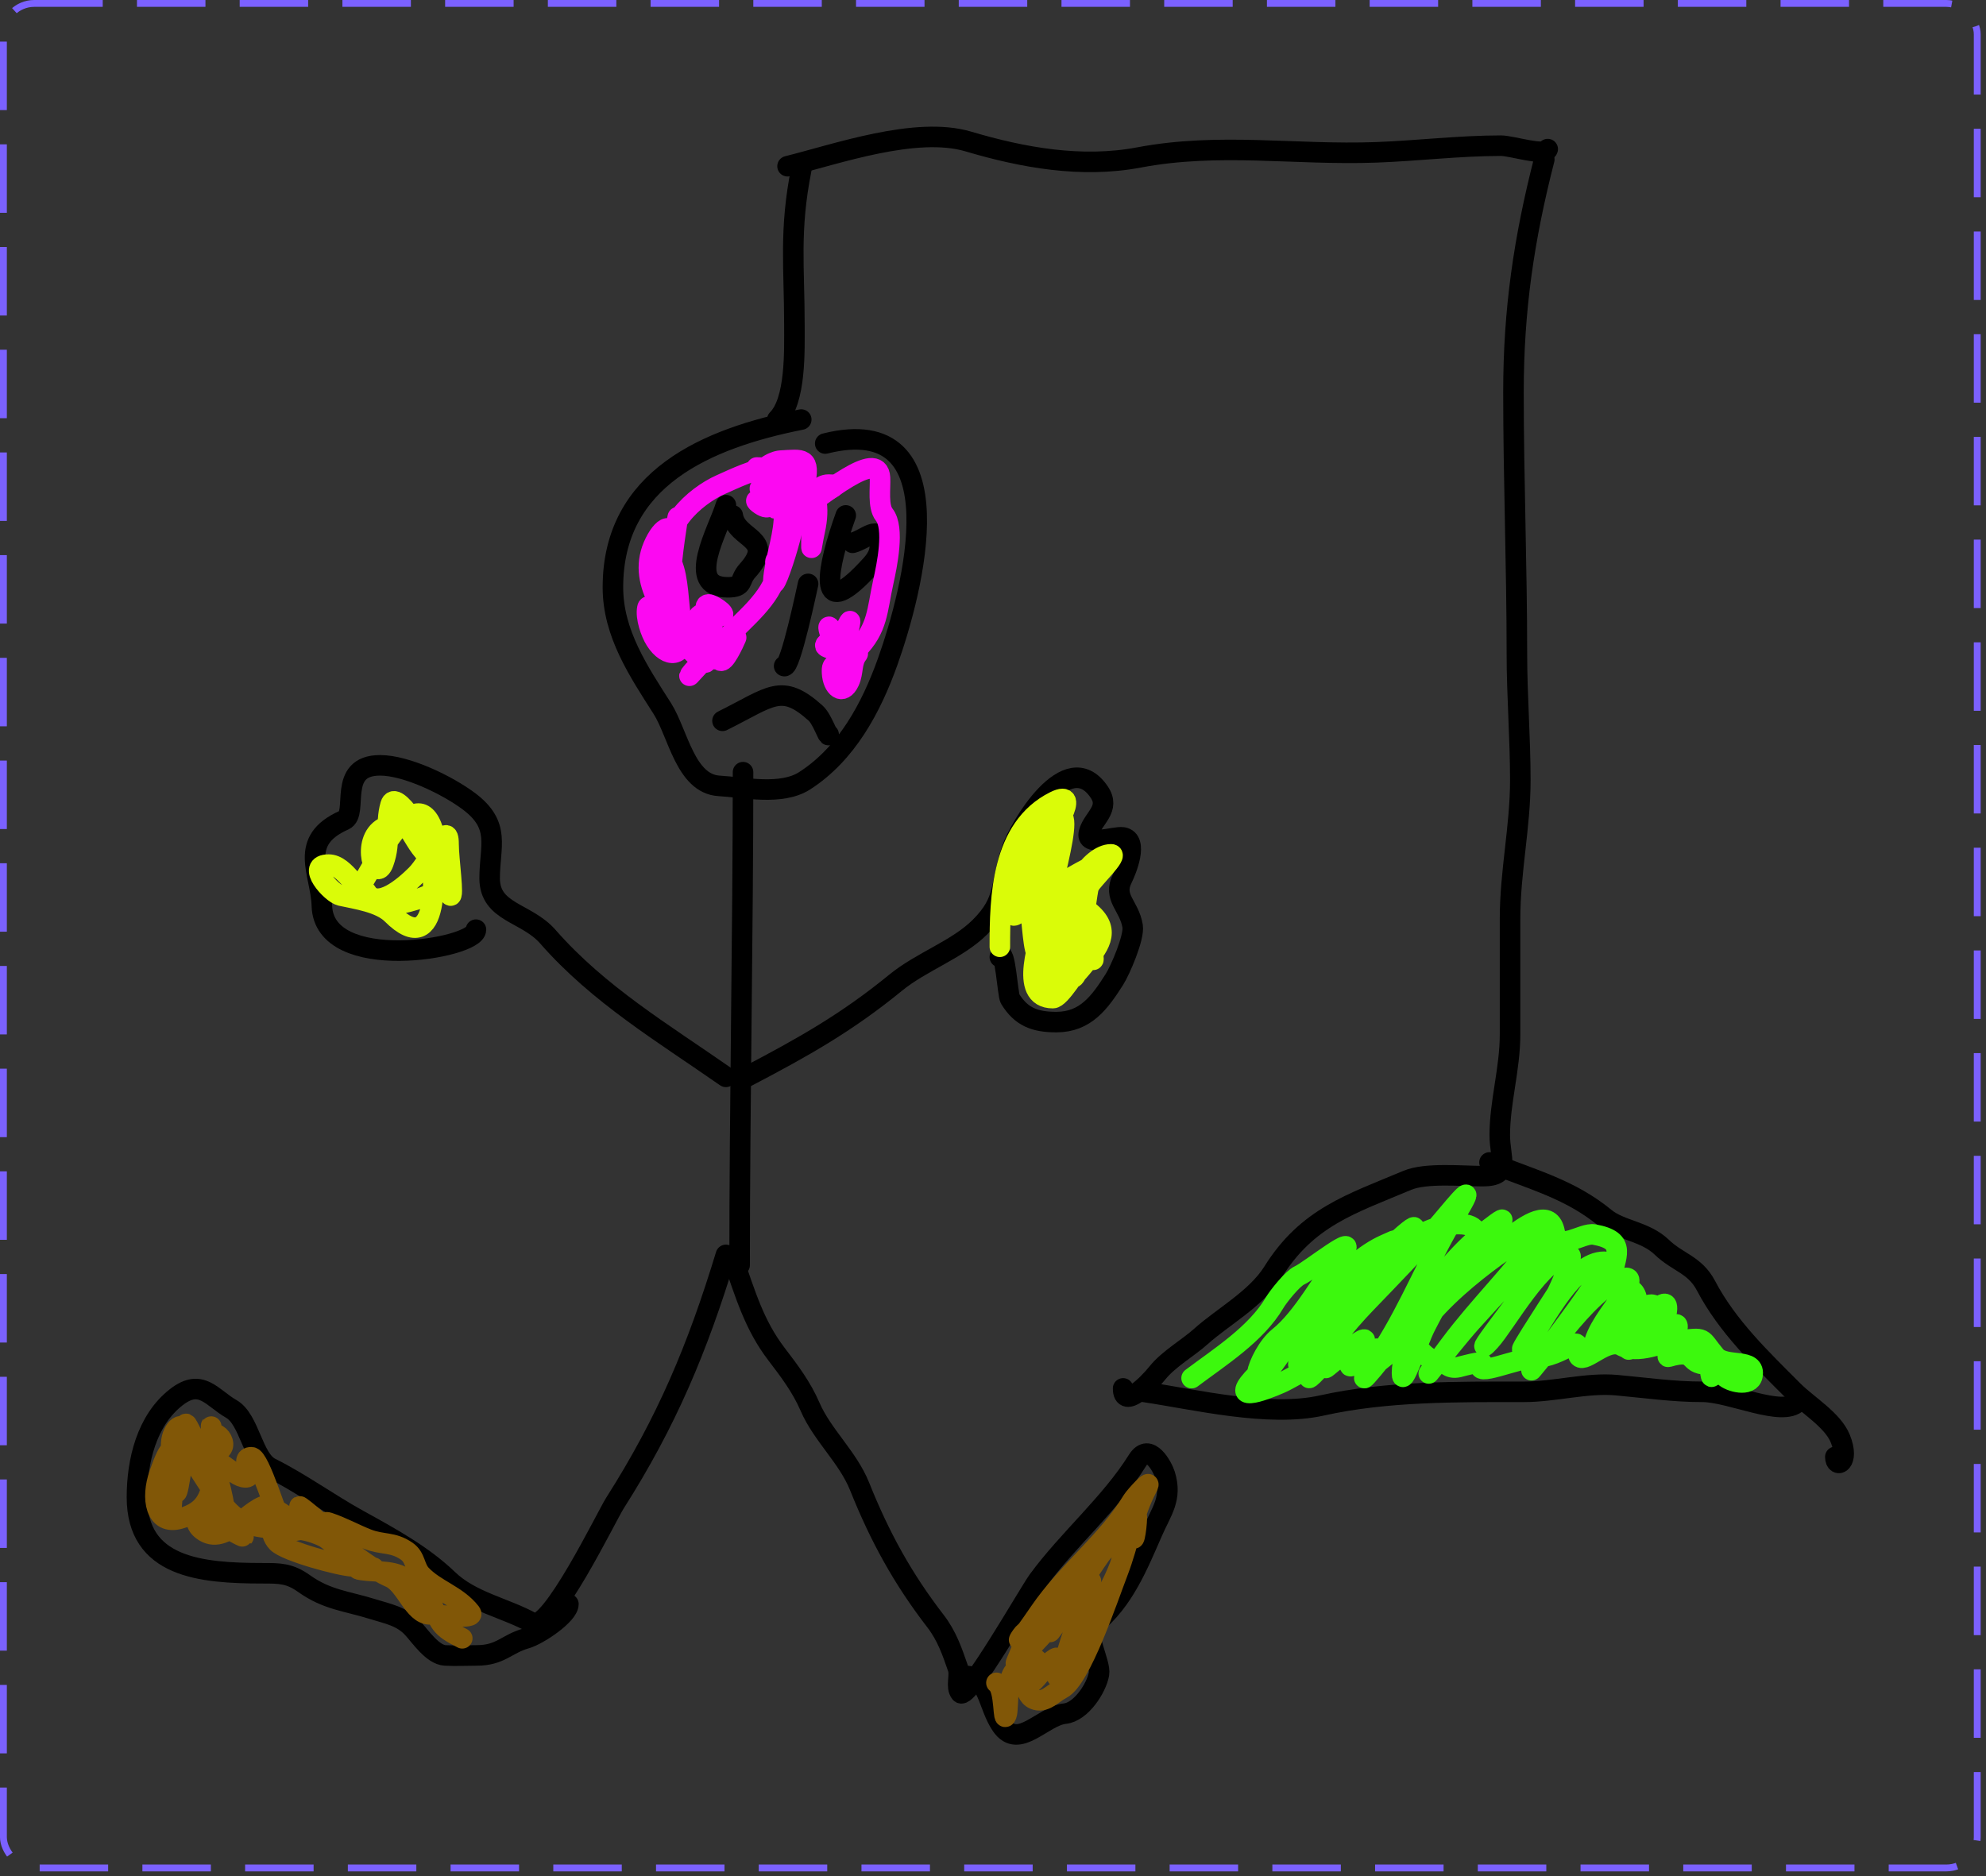 <svg width="290" height="274" viewBox="0 0 290 274" fill="none" xmlns="http://www.w3.org/2000/svg">
<rect x="0" y="0" width="290" height="274" fill="#333333" stroke="none"/>
<path d="M115 24.277C122.163 22.497 133.748 18.401 141.389 20.665C149.35 23.024 157.915 24.586 166.306 22.999C178.077 20.772 189.102 22.688 200.972 22.249C207.041 22.024 213.083 21.277 219.167 21.277C220.789 21.277 225.631 22.884 226 21.777" stroke="black" stroke-width="3" stroke-linecap="round"/>
<path d="M117 24.777C115.234 33.663 116 39.113 116 47.388C116 51.165 116.251 58.526 113.5 61.277" stroke="black" stroke-width="3" stroke-linecap="round"/>
<path d="M117 61.277C103.236 64.012 89.5 69.827 89.5 85.777C89.5 92.512 93.263 98.062 96.722 103.499C98.985 107.055 100.079 114.487 105 114.777C108.662 114.992 114.089 116.22 117.5 114.027C123.633 110.084 127.222 103.356 129.611 96.665C133.251 86.474 140.306 59.825 120.5 64.777" stroke="black" stroke-width="3" stroke-linecap="round"/>
<path d="M108.5 112.777C108.5 136.709 108 161.079 108 184.777" stroke="black" stroke-width="3" stroke-linecap="round"/>
<path d="M109 157.277C117.368 152.901 123.697 149.32 130.778 143.527C134.576 140.419 139.789 138.71 143.111 135.388C146.994 131.505 145.971 129.392 147.75 124.054C148.788 120.939 155.831 108.799 160.5 115.665C162.198 118.163 159.631 119.441 159.028 121.554C158.404 123.739 162.716 122.095 163.972 122.304C166.304 122.693 164.437 127.18 163.889 128.277C162.448 131.158 164.899 132.215 165.389 135.277C165.648 136.897 163.584 141.7 162.722 143.054C160.591 146.403 158.523 149.277 154.25 149.277C151.097 149.277 149.112 148.507 147.5 145.888C147.136 145.297 146.771 138.234 146 139.777" stroke="black" stroke-width="3" stroke-linecap="round"/>
<path d="M106 157.277C96.826 150.874 87.393 145.254 80 136.804C76.856 133.211 71.5 133.319 71.5 128.277C71.5 123.559 73.189 120.564 68.472 117.027C65.361 114.693 59.376 111.777 55.5 111.777C49.149 111.777 52.41 118.817 50.25 119.777C43.401 122.82 46.862 127.443 47 132.277C47.288 142.344 69.5 138.54 69.5 135.777" stroke="black" stroke-width="3" stroke-linecap="round"/>
<path d="M107 183.777C108.858 189.056 110.116 193.497 113.389 197.777C115.256 200.219 117.042 202.581 118.278 205.443C120.078 209.612 123.81 212.816 125.528 217.11C128.459 224.437 131.808 230.551 136.611 236.777C138.236 238.882 139.02 241.146 139.889 243.665C140.246 244.7 139.53 246.385 140.25 247.249C141.266 248.468 150.249 232.629 151.611 230.777C156.024 224.774 162.169 219.584 166.111 213.277C167.814 210.551 169.771 214.282 170.111 215.388C171.178 218.854 169.645 220.623 168.278 223.749C166.154 228.602 164.058 233.83 159.75 237.277C158.175 238.537 160.774 242.841 160.472 244.499C160.094 246.581 157.839 250.03 155.5 250.277C152.283 250.615 148.735 255.616 146.25 252.027C144.238 249.12 144.349 244.777 141 244.777" stroke="black" stroke-width="3" stroke-linecap="round"/>
<path d="M106 183.277C101.838 196.95 97.358 207.642 89.778 219.554C88.602 221.402 80.337 238.464 77.75 237.027C73.719 234.787 68.819 233.968 65.389 230.665C61.731 227.143 56.903 224.491 52.472 222.054C48.045 219.619 43.983 216.629 39.5 214.388C36.896 213.085 36.44 207.298 33.778 205.777C30.932 204.15 29.385 201.227 25.75 204.054C21.393 207.443 20 213.425 20 218.665C20 228.928 29.241 229.777 38.389 229.777C40.865 229.777 42.297 229.782 44.389 231.277C47.757 233.682 50.593 233.814 54.472 235.027C56.63 235.701 58.661 236.041 60.278 237.804C61.407 239.036 63.164 241.675 65 241.777C66.526 241.861 68.082 241.777 69.611 241.777C73.092 241.777 73.952 240.112 76.778 239.304C78.638 238.773 83 235.816 83 234.277" stroke="black" stroke-width="3" stroke-linecap="round"/>
<path d="M106 73.777C104.914 77.419 99.922 85.777 106.25 85.777C108.716 85.777 107.877 84.758 109.111 83.388C113.445 78.572 107.509 78.837 107 75.277" stroke="black" stroke-width="3" stroke-linecap="round"/>
<path d="M123.5 75.277C120.851 82.646 119.043 91.172 126.5 83.277C127.608 82.104 128.5 81.213 128.5 79.527C128.5 76.385 126.436 78.793 124.5 79.277" stroke="black" stroke-width="3" stroke-linecap="round"/>
<path d="M118 85.277C117.896 85.695 115.395 97.724 114.5 97.277" stroke="black" stroke-width="3" stroke-linecap="round"/>
<path d="M105.5 105.277C112.6 101.751 114.095 99.651 119.111 104.165C120.066 105.025 121 107.883 121 107.277" stroke="black" stroke-width="3" stroke-linecap="round"/>
<path d="M225.5 23.277C222.518 34.912 221 45.277 221 57.277C221 69.91 221.5 82.736 221.5 95.388C221.5 101.612 222 107.761 222 113.971C222 120.73 220.5 127.344 220.5 134.165C220.5 139.804 220.5 145.443 220.5 151.082C220.5 156.113 219 160.958 219 165.777C219 169.259 220.703 171.777 216.5 171.777C213.53 171.777 208.202 171.25 205.5 172.388C197.226 175.872 190.894 177.769 185.889 185.777C183.447 189.683 178.524 192.344 175.389 195.165C173.477 196.886 170.651 198.463 169 200.527C167.684 202.172 164 205.891 164 202.777" stroke="black" stroke-width="3" stroke-linecap="round"/>
<path d="M217.5 169.777C224.086 172.394 229.288 173.714 234.389 177.888C236.646 179.734 240.21 179.8 242.667 182.165C244.983 184.396 247.501 184.703 249.111 187.777C252.22 193.711 257.148 198.424 261.889 203.165C263.95 205.226 267.618 207.383 268.722 210.11C270.172 213.692 268 214.548 268 212.777" stroke="black" stroke-width="3" stroke-linecap="round"/>
<path d="M167 203.277C174.596 204.409 185.204 207.009 193 205.277C202.527 203.159 212.78 203.277 222.528 203.277C226.976 203.277 231.727 201.911 236.056 202.304C240.303 202.691 244.317 203.277 248.611 203.277C252.666 203.277 260.259 207.018 262.5 204.777" stroke="black" stroke-width="3" stroke-linecap="round"/>
<path d="M174 201.277C178.117 198.181 183.418 194.854 186.111 190.277C186.663 189.338 188.751 186.721 189.75 186.277C191.202 185.631 198.764 179.528 196 183.165C193.313 186.701 190.263 192.466 186.75 195.277C183.531 197.852 181.424 205.985 187 197.777C190.535 192.572 196.245 184.446 202.25 181.777C205.02 180.545 203.079 181.244 201.25 183.777C198.076 188.171 193.01 192.652 190.889 197.665C190.484 198.622 188.701 200.337 190.111 198.277C192.013 195.497 193.763 192.633 195.889 189.999C198.69 186.528 201.631 183.192 205 180.304C208.985 176.889 203.955 182.69 202.889 183.999C199.556 188.089 196.564 193.037 194.222 197.721C193.568 199.028 190.526 202.224 191.278 200.971C193.64 197.033 196.278 193.623 199.5 190.277C203.142 186.495 207.006 182.553 210.389 178.554C212.916 175.567 216.061 171.676 212.5 177.527C208.665 183.827 205.973 190.834 202.028 196.999C201.253 198.209 197.183 203.85 200.5 199.888C206.18 193.103 209.829 185.354 217 179.777C222.196 175.736 217.487 180.154 215.611 182.277C212.586 185.699 210.166 189.713 208.111 193.777C206.971 196.031 204.722 203.08 204.722 200.554C204.722 193.189 216.72 184.483 221.944 181.054C222.034 180.996 225.691 179.359 225.194 180.054C221.159 185.704 215.943 190.774 211.75 196.388C204.644 205.903 211.424 196.858 214.833 193.054C218.125 189.381 221.568 185.64 225.389 182.499C226.385 181.68 228.372 180.665 226.889 182.777C223.809 187.16 213.922 199.796 217.556 195.86C219.82 193.407 225.286 183.332 229.222 183.332C229.9 183.332 227.588 188.506 227.278 188.999C226.4 190.392 219.518 200.931 223.5 195.527C225.73 192.5 229.717 184.277 234.25 184.277C236.371 184.277 218.009 207.056 225.389 197.999C228.141 194.621 230.63 191.196 234 188.388C235.125 187.45 239.359 184.959 237.389 188.388C236.004 190.799 233.689 193.27 232.833 195.943C232.156 198.06 236.609 193.553 238.25 192.054C238.66 191.68 241.577 189.561 241.694 191.082C241.867 193.325 236.996 198.714 237.861 196.638C238.467 195.184 243.831 187.762 243.389 191.443C243.139 193.529 240.475 197.302 243.111 194.665C247.34 190.437 242.885 198.38 243.611 198.165C247.94 196.883 246.185 199.277 249.25 199.277C249.88 199.277 249.678 201.523 250.028 200.999C250.677 200.025 251.244 200.465 251.778 200.999C252.619 201.84 255.563 202.572 255.889 200.943C256.433 198.223 251.979 199.81 250.5 198.054C248.192 195.314 249.283 195.322 244.944 195.804C242.597 196.065 239.137 197.853 236.75 196.527C234.671 195.371 231.502 199.056 230.611 198.165C230.064 197.619 231.02 195.532 229.389 196.499C227.999 197.322 225.927 198.277 224.278 198.277C221.632 198.277 214.921 201.367 216.389 199.165C216.757 198.613 213.403 199.573 213 199.665C211.356 200.041 211.086 198.837 210 198.777C207.816 198.655 206.307 195.469 205.944 195.61C202.951 196.774 198.586 202.459 201 197.027C201.319 196.309 194.261 202.833 198.389 197.277C202.067 192.325 193.39 200.169 193.611 199.777C195.087 197.152 189.018 201.128 187.028 201.999C184.286 203.198 179.176 205.101 183.611 200.665C188.346 195.931 193.04 191.022 198.25 186.777C202.355 183.432 207.697 178.777 213 178.777C216.01 178.777 216.048 180.469 215.389 182.777C213.658 188.835 225.745 172.945 227.028 179.999C227.562 182.934 230.999 179.981 232.778 180.304C237.662 181.192 235.921 183.345 235.111 187.277C234.796 188.806 238.392 186.917 238.972 189.527C239.192 190.515 239.289 194.132 240 193.777" stroke="#3CF90D" stroke-width="3" stroke-linecap="round"/>
<path d="M148.5 242.777C151.933 239.118 162.229 228.17 158.5 231.527C155.975 233.799 149.992 243.428 155.778 234.888C159.928 228.761 156.302 233.883 154.111 236.165C152.531 237.812 157.972 227.917 157.25 230.082C155.424 235.559 159.104 229.241 160.667 227.11C162.022 225.262 163.681 225.068 164.5 223.277C165.696 220.66 165.638 219.304 165.5 222.888C165.348 226.831 166 223.362 166 221.554C166 219.299 164.007 227.418 163.5 228.721C162.484 231.335 160.949 234.245 159.222 236.443C158.194 237.752 159.561 234.258 159.5 233.832C159.008 230.39 153.856 246.488 155.722 243.554C158.339 239.443 155.596 241.406 154.5 244.693C154.207 245.573 154.271 243.55 154.389 243.165C155.04 241.05 153.335 242.699 152.778 243.388C147.952 249.348 152.847 241.903 151.5 243.888C148.05 248.972 151.444 244.815 151.444 242.582C151.444 241.706 150.619 244.157 150 244.777C149.042 245.735 148.932 244.798 149.25 243.971C149.322 243.783 150.072 240.978 149.889 240.999C149.575 241.034 148.053 243.559 148.389 242.777C153.105 231.772 144.704 245.822 151.806 235.443C155.897 229.463 161.726 225.168 165.389 219.11C165.692 218.608 168.4 215.583 167.5 217.277C165.458 221.12 164.821 225.442 163.25 229.527C161.794 233.313 157.825 245.253 155 246.665C153.722 247.304 152.537 248.848 151 248.165C149.187 247.359 149.977 244.02 149.222 243.804C146.755 243.099 147.366 249.488 146.972 250.471C146.363 251.994 146.865 246.686 145.5 245.777" stroke="#815707" stroke-width="3" stroke-linecap="round"/>
<path d="M28.5 213.777C33.511 221.49 34.164 223.277 42 223.277C45.033 223.277 46.985 224.186 49.5 225.665C52.251 227.284 54.139 229.116 57 230.388C59.242 231.384 60.398 235.777 62.75 235.777C63.637 235.777 69.593 236.646 68.722 235.527C66.736 232.973 63.591 232.213 61.5 229.999C60.492 228.931 60.719 227.475 59.389 226.554C57.335 225.132 55.883 225.675 53.611 224.777C51.708 224.024 49.975 223.046 48 222.388C46.461 221.875 42.713 224.817 41.278 222.971C40.605 222.106 37.928 212.832 36.722 212.832C34.662 212.832 37.813 216.247 35.444 215.721C33.897 215.377 29.605 211.141 31 213.777C32.113 215.879 33.502 222.879 32.389 220.777C30.935 218.03 30.439 214.315 30.5 211.221C30.578 207.255 33.985 211.049 31.889 211.888C29.002 213.043 28.432 209.869 27.278 208.054C26.775 207.264 27 211.589 27 212.527C27 213.633 25.205 217.426 25.75 217.971C26.066 218.287 27 210.845 27 210.027C27 206.885 25.112 208.645 25 210.777C24.827 214.068 24.737 223.951 25 220.665C25.273 217.257 26.421 206.267 23.278 215.249C22.033 218.804 22.656 222.839 26.278 221.804C30.551 220.583 30.701 218.408 31.75 213.582C32.362 210.767 29.355 222.721 31.222 222.721C33.201 222.721 31.077 212.243 31 210.777C30.608 203.326 30.964 214.358 31 216.777C31.043 219.7 31.218 220.499 32.778 222.665C33.578 223.777 37.12 225.149 34.75 224.027C33.02 223.207 31.661 221.978 30.5 220.527C29.826 219.684 27.488 221.862 29.5 223.443C32.964 226.165 36.537 219.687 39.5 219.777C40.29 219.8 42.446 223.526 42.667 223.054C42.747 222.882 39.126 219.649 41.111 220.999C44.923 223.591 51.62 226.163 44.5 220.527C40.562 217.409 53.327 229.304 48.778 225.582C46.754 223.926 44.336 222.255 41.778 221.582C39.162 220.894 39.209 223.985 40.5 225.277C41.815 226.591 49.568 228.68 51.5 228.777C59.177 229.16 50.123 228.892 52.806 229.304C55.082 229.655 58.105 229.219 59.722 231.027C60.242 231.608 62.769 233.631 62.944 234.027C64.294 237.064 64.148 237.601 67.5 239.277" stroke="#815707" stroke-width="3" stroke-linecap="round"/>
<path d="M152 140.277C152.283 134.591 152.5 128.959 152.5 123.277C152.5 119.991 153.461 131.087 153.5 132.554C153.675 139.198 155.747 130.133 157.5 128.277C159.874 125.763 154.879 134.686 153.889 137.999C153.611 138.928 151.748 145.78 153.75 141.777C155.851 137.575 156 126.478 156 137.804C156 142.179 156.287 145.72 158.222 139.388C158.49 138.511 159 133.916 159 136.665C159 143.248 156.667 139.332 159.5 136.499C160.365 135.634 158.799 139.252 159.611 140.165C159.926 140.52 158.966 135.381 158.75 134.804C158.019 132.855 156.968 127.034 160.25 126.304C161.07 126.122 159.554 127.424 159.25 128.277C158.517 130.328 158.332 137.505 156.5 138.277C155.769 138.584 151.559 139.599 151.389 139.277C150.722 138.018 150.69 132.707 150.25 132.804C147.447 133.427 148 135.2 148 131.027C148 128.285 150.547 124.568 152 122.388C158.772 112.23 153.439 129.18 152.472 134.499C152.032 136.923 148.526 145.777 153.75 145.777C154.833 145.777 157.27 141.507 158.25 140.527C160.125 138.651 160.622 137.899 159.5 136.777C157.631 134.907 158.066 131.366 159.111 129.277C159.544 128.411 163.395 124.777 162.25 124.777C159.166 124.777 155.476 130.936 156.25 133.721C157.349 137.676 158.01 137.169 156.111 140.777C153.698 145.361 155.872 143.946 158.389 140.777C160.228 138.461 162.409 136.036 159.222 133.304C156.654 131.103 158.842 129.08 160 127.054C161.413 124.581 153.785 130.175 151.389 130.665C147.328 131.496 152.008 124.76 153 122.777C153.268 122.24 158.13 114.989 154 117.054C146.215 120.947 146 131.077 146 138.277" stroke="#DAFC08" stroke-width="3" stroke-linecap="round"/>
<path d="M53 128.777C54.137 127.366 60.722 113.214 63.25 121.304C63.761 122.941 64.381 129.942 62.5 130.749C60.555 131.582 56.709 132.77 54.5 131.665C52.279 130.555 50.446 126.277 48 126.277C44.553 126.277 48.397 130.504 49.75 130.804C51.977 131.299 55.499 131.775 57.25 133.527C64.157 140.434 63.921 127.149 62.389 123.165C62.2 122.675 57.757 115.001 57.028 117.554C56.192 120.48 57.159 122.811 56 125.999C54.8 129.298 52.624 122.763 56 120.888C59.878 118.733 59.655 122.154 62.278 124.777C63.885 126.384 64.364 129.668 65.75 130.777C66.362 131.266 65.5 125.533 65.5 123.277C65.5 119.332 62.924 125.631 60.778 127.777C59.05 129.505 55.101 132.945 53.5 130.277" stroke="#DAFC08" stroke-width="3" stroke-linecap="round"/>
<path d="M106 93.277C108.637 90.427 112.595 87.473 113.472 83.527C113.708 82.466 112.7 82.299 113.611 81.388C114.702 80.297 114.44 77.986 115.25 76.527C117.732 72.059 112.1 90.27 113.028 83.777C113.458 80.768 114.5 78.079 114.5 75.027C114.5 71.789 112.92 74.078 113.889 71.388C114.27 70.33 113.64 73.065 115.25 71.777C116.206 71.011 115.5 77.671 115.5 72.777" stroke="#FC08F2" stroke-width="3" stroke-linecap="round"/>
<path d="M116.5 74.777C120.134 72.416 128.26 65.45 128.5 69.777C128.582 71.251 128.154 73.969 129.111 75.165C130.663 77.105 129.511 82.603 128.972 85.027C128.072 89.077 128.205 91.793 125.111 94.888C120.854 99.145 126.761 84.44 122.5 94.027C121.906 95.364 119.916 89.225 121.75 92.527C122.584 94.028 122.993 91.991 123.389 92.388C123.971 92.969 122.787 94.654 123.028 95.499C124.77 101.597 121.301 94.69 121.5 98.277C121.617 100.376 123.021 101.635 124 99.554C124.658 98.156 124.264 96.758 125.222 95.527C125.472 95.205 124.326 95.743 124 95.499C122.506 94.378 123.588 92.211 121.722 93.277C119.053 94.802 121.541 94.359 122 95.277" stroke="#FC08F2" stroke-width="3" stroke-linecap="round"/>
<path d="M104.5 96.277C102.216 94.865 96.359 92.583 95.111 89.777C95.067 89.676 94.698 87.979 94.528 88.832C94.259 90.178 95.022 92.398 95.722 93.499C97.424 96.173 99.853 96.064 100 92.388C100.056 90.992 100.366 93.512 100.778 93.277C102.301 92.406 99.217 92.374 98.778 92.249C97.593 91.91 99.761 92.008 99.695 91.971C98.104 91.088 97.111 89.576 96.25 88.027C94.791 85.4 94.198 82.605 95.389 79.777C96.647 76.789 98.735 75.655 97.611 80.277C97.03 82.665 98 91.09 98 84.499C98 80.893 98.248 78.787 98.972 75.527C99.15 74.728 97.915 81.791 98 84.165C98.082 86.458 97.523 92.789 99.75 94.027C103.796 96.275 101.434 90.565 102.111 89.888C102.905 89.093 104.549 90.422 105.5 89.888C106.042 89.583 103.991 88.277 103.5 88.277C102.332 88.277 103.91 90.31 103.972 90.804C104.204 92.658 103.41 94.307 103.028 96.027C102.603 97.937 103.691 95.781 104.694 94.554C105.092 94.069 101.544 97.465 100.806 98.499C100.109 99.474 102.386 96.655 103.389 95.999C104.967 94.967 104.774 97.225 105.722 96.277C106.531 95.468 107.9 92.253 107.389 93.277C106.77 94.514 105.543 96.191 104 96.277C97.934 96.614 100.056 86.815 98.111 82.277C95.976 77.295 101.444 72.468 105.25 70.777C107.156 69.929 110.339 68.39 112.5 68.277C116.959 68.042 114.328 69.492 114 72.277C113.751 74.391 109.11 69.097 111.778 72.527C112.771 73.804 112.338 74.734 110.75 73.499C109.423 72.466 112.751 73.418 112.972 73.971C113.523 75.347 112.484 70.884 111.5 69.777C110.484 68.634 112.876 67.336 114 67.277C117.167 67.11 118.431 66.654 117.472 70.971C117.233 72.049 114.721 75.833 117.389 73.165C118.134 72.42 123.994 70.777 121 70.777C118.252 70.777 118.5 75.773 118.5 77.527C118.5 81.403 118.374 80.218 118.972 77.527C120.562 70.374 116.469 68.277 110.5 68.277" stroke="#FC08F2" stroke-width="3" stroke-linecap="round"/>
<rect x="0.5" y="0.5" width="288.221" height="272.317" rx="4.5" stroke="#7B61FF" stroke-dasharray="10 5"/>
</svg>
